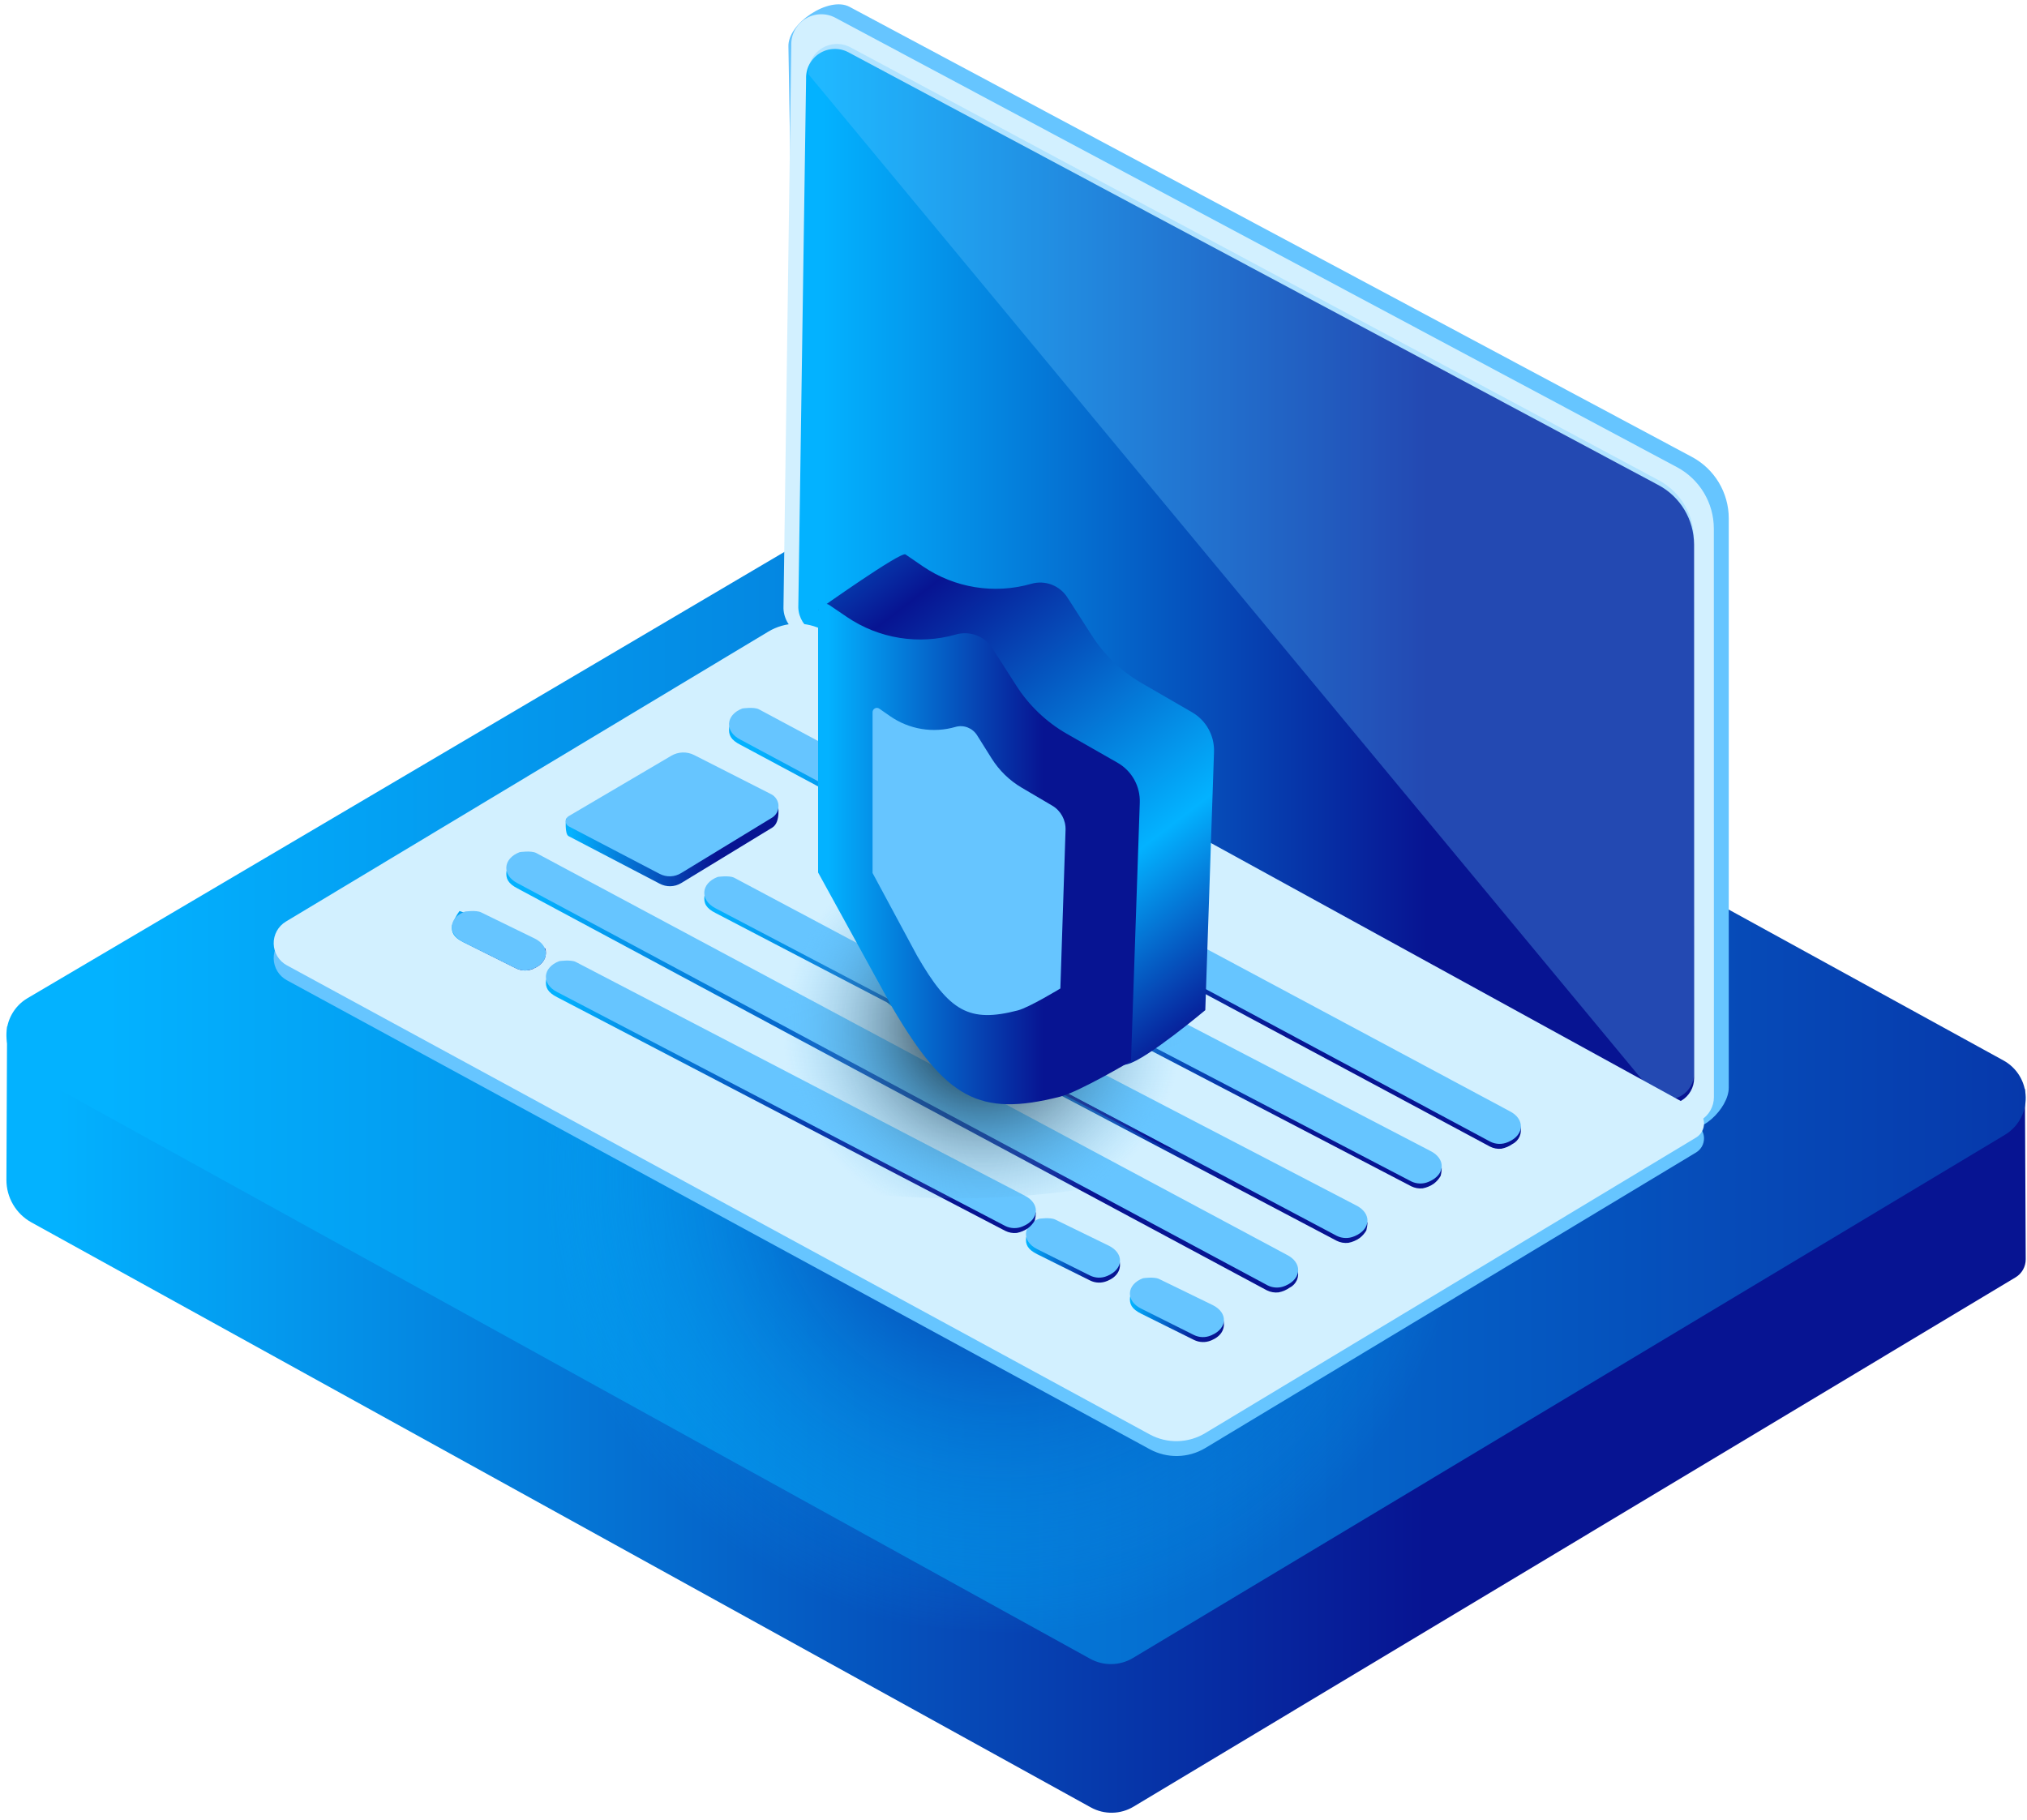 <svg xmlns="http://www.w3.org/2000/svg" width="255" height="229" viewBox="0 0 255 229">
    <defs>
        <linearGradient id="prefix__a" x1="0%" x2="100%" y1="49.996%" y2="49.996%">
            <stop offset="3%" stop-color="#03B2FF"/>
            <stop offset="70%" stop-color="#071492"/>
        </linearGradient>
        <linearGradient id="prefix__b" x1="-.004%" x2="181.703%" y1="50.003%" y2="50.003%">
            <stop offset="3%" stop-color="#03B2FF"/>
            <stop offset="70%" stop-color="#071492"/>
        </linearGradient>
        <linearGradient id="prefix__d" x1="0%" x2="100%" y1="50.002%" y2="50.002%">
            <stop offset="3%" stop-color="#03B2FF"/>
            <stop offset="70%" stop-color="#071492"/>
        </linearGradient>
        <linearGradient id="prefix__e" x1="-.102%" x2="100.079%" y1="50.045%" y2="50.045%">
            <stop offset="3%" stop-color="#03B2FF"/>
            <stop offset="70%" stop-color="#071492"/>
        </linearGradient>
        <linearGradient id="prefix__f" x1="-.011%" x2="100.17%" y1="50.131%" y2="50.131%">
            <stop offset="3%" stop-color="#03B2FF"/>
            <stop offset="70%" stop-color="#071492"/>
        </linearGradient>
        <linearGradient id="prefix__g" x1=".08%" x2="100.262%" y1="49.995%" y2="49.995%">
            <stop offset="3%" stop-color="#03B2FF"/>
            <stop offset="70%" stop-color="#071492"/>
        </linearGradient>
        <linearGradient id="prefix__h" x1=".007%" x2="100%" y1="49.994%" y2="49.994%">
            <stop offset="3%" stop-color="#03B2FF"/>
            <stop offset="70%" stop-color="#071492"/>
        </linearGradient>
        <linearGradient id="prefix__i" x1=".01%" x2="99.986%" y1="50.008%" y2="50.008%">
            <stop offset="3%" stop-color="#03B2FF"/>
            <stop offset="70%" stop-color="#071492"/>
        </linearGradient>
        <linearGradient id="prefix__j" x1="-.003%" x2="100.036%" y1="50%" y2="50%">
            <stop offset="3%" stop-color="#03B2FF"/>
            <stop offset="70%" stop-color="#071492"/>
        </linearGradient>
        <linearGradient id="prefix__k" x1="-.002%" x2="100.036%" y1="50%" y2="50%">
            <stop offset="3%" stop-color="#03B2FF"/>
            <stop offset="70%" stop-color="#071492"/>
        </linearGradient>
        <linearGradient id="prefix__l" x1="-.028%" x2="99.995%" y1="49.906%" y2="49.906%">
            <stop offset="3%" stop-color="#03B2FF"/>
            <stop offset="70%" stop-color="#071492"/>
        </linearGradient>
        <linearGradient id="prefix__m" x1="-.001%" x2="100.013%" y1="49.973%" y2="49.973%">
            <stop offset="3%" stop-color="#03B2FF"/>
            <stop offset="70%" stop-color="#071492"/>
        </linearGradient>
        <linearGradient id="prefix__n" x1=".034%" x2="100.062%" y1="50.019%" y2="50.019%">
            <stop offset="3%" stop-color="#03B2FF"/>
            <stop offset="70%" stop-color="#071492"/>
        </linearGradient>
        <linearGradient id="prefix__p" x1="92.469%" x2="10.425%" y1="112.157%" y2="-30.818%">
            <stop offset="10%" stop-color="#071492"/>
            <stop offset="33%" stop-color="#03B2FF"/>
            <stop offset="75%" stop-color="#071492"/>
            <stop offset="93%" stop-color="#0576D6"/>
        </linearGradient>
        <linearGradient id="prefix__q" x1="-.014%" x2="99.951%" y1="49.984%" y2="49.984%">
            <stop offset="3%" stop-color="#03B2FF"/>
            <stop offset="70%" stop-color="#071492"/>
        </linearGradient>
        <radialGradient id="prefix__c" cx="45.755%" cy="59.18%" r="40.453%" fx="45.755%" fy="59.18%" gradientTransform="scale(.612 1) rotate(-15.006 .603 -.51)">
            <stop offset="0%" stop-color="#071492"/>
            <stop offset="100%" stop-color="#03B2FF" stop-opacity="0"/>
        </radialGradient>
        <radialGradient id="prefix__o" cx="50.002%" cy="50%" r="62.248%" fx="50.002%" fy="50%" gradientTransform="matrix(.446 0 0 1 .277 0)">
            <stop offset="0%"/>
            <stop offset="82%" stop-color="#66C5FF" stop-opacity="0"/>
        </radialGradient>
    </defs>
    <g fill="none" transform="translate(.808 .545)">
        <path fill="url(#prefix__a)" d="M136.424 226.863L3.146 153.256c-1.951-1.079-3.158-3.138-3.146-5.37l.083-19.274 113.031-49.944c1.636-.964 3.658-.996 5.323-.082l135.495 57.906.099 21.4c.006.934-.482 1.801-1.281 2.28l-110.953 66.592c-1.646.988-3.692 1.026-5.373.099z"/>
        <path fill="url(#prefix__b)" d="M136.32 208.15L2.77 134.41c-1.687-.938-2.743-2.71-2.77-4.643-.026-1.934.983-3.733 2.644-4.718l110.367-65.082c1.636-.965 3.658-.996 5.323-.083L251.23 132.88c1.695.928 2.765 2.695 2.8 4.63.037 1.935-.965 3.74-2.624 4.732l-109.713 65.836c-1.651.978-3.696 1.005-5.372.072z"/>
        <ellipse cx="135.421" cy="134.026" fill="url(#prefix__c)" rx="116.119" ry="71.065"/>
        <path fill="#66C5FF" d="M216.673 136.313c0 2.601-3.713 6.197-5.978 4.932L101.49 77.928c-1.173-.639-1.923-1.85-1.973-3.187l-1.14-69.426c-.11-2.922 5.107-6.38 7.68-5.004L212.04 56.945c2.85 1.523 4.632 4.496 4.634 7.733v71.635z"/>
        <path fill="#D2F0FF" d="M214.806 137.486c0 1.205-.637 2.32-1.674 2.93-1.037.61-2.319.624-3.369.037L99.723 79.187c-1.172-.638-1.92-1.848-1.97-3.182l.984-70.835c-.05-1.352.625-2.629 1.77-3.347 1.146-.718 2.587-.768 3.78-.132l105.878 56.546c2.847 1.52 4.627 4.488 4.63 7.72l.01 71.53z"/>
        <path fill="url(#prefix__d)" d="M212.315 135.116c0 1.16-.613 2.234-1.612 2.822-.998.588-2.233.603-3.244.038L101.517 78.964c-1.127-.612-1.848-1.775-1.897-3.059l.979-66.513c-.052-1.303.597-2.535 1.7-3.227 1.104-.692 2.493-.74 3.64-.124l101.91 54.46c2.741 1.469 4.453 4.33 4.455 7.446l.011 67.169z"/>
        <path fill="#66C5FF" d="M212.315 134.487c.002 1.161-.609 2.237-1.605 2.826-.997.59-2.23.605-3.24.04L100.868 8.765c-.048-1.302.6-2.531 1.7-3.223 1.099-.691 2.482-.74 3.627-.128L207.86 59.878c2.734 1.466 4.443 4.327 4.444 7.44l.011 67.169z" opacity=".3"/>
        <path fill="#66C5FF" d="M143.837 181.796L35.27 122.782c-.995-.544-1.624-1.58-1.648-2.716-.025-1.135.557-2.198 1.527-2.786l60.688-36.481c2.147-1.291 4.817-1.344 7.013-.138l109.642 60.213c.645.357 1.052 1.032 1.067 1.77.015.74-.365 1.43-.996 1.813l-61.737 37.185c-2.14 1.286-4.797 1.344-6.99.154z"/>
        <path fill="#D2F0FF" d="M143.838 179.935L35.276 120.909c-.997-.542-1.629-1.579-1.654-2.716-.024-1.137.56-2.2 1.533-2.786l60.687-36.48c2.147-1.289 4.815-1.341 7.012-.138l109.638 60.215c.646.355 1.053 1.029 1.068 1.767.015.738-.365 1.428-.997 1.808l-61.735 37.18c-2.134 1.295-4.793 1.362-6.99.176z"/>
        <path fill="url(#prefix__e)" d="M149.401 168.046l-6.652-3.305c-1.199-.594-1.5-1.225-1.393-2.108.217-.646.535-1.255.945-1.802 0 0 2.09.722 2.7 1.032l8.098 3.701s.54 1.647-1.463 2.508l-.086.038c-.692.29-1.476.266-2.149-.064z"/>
        <path fill="#66C5FF" d="M149.378 167.418l-6.636-3.317c-1.987-.993-1.836-3.043.248-3.821 0 0 1.39-.215 2.02.097l6.727 3.274c1.955.955 1.89 2.925-.113 3.789l-.086.037c-.693.301-1.485.28-2.16-.059z"/>
        <path fill="url(#prefix__f)" d="M136.331 160.567l-6.652-3.306c-1.204-.599-1.506-1.23-1.398-2.108.215-.647.534-1.256.945-1.802 0 0 2.09.722 2.7 1.027l8.098 3.707s.54 1.642-1.463 2.504l-.092.037c-.686.293-1.468.271-2.138-.059z"/>
        <path fill="#66C5FF" d="M136.305 159.934l-6.633-3.313c-1.993-.994-1.842-3.04.242-3.824 0 0 1.389-.21 2.019.097l6.725 3.28c1.96.957 1.895 2.927-.108 3.792l-.092.038c-.693.294-1.48.269-2.153-.07z"/>
        <path fill="url(#prefix__g)" d="M64.101 121.285l-6.651-3.302c-1.2-.598-1.501-1.228-1.393-2.105.215-.646.534-1.254.944-1.8 0 0 2.09.721 2.7 1.026l8.099 3.702s.54 1.64-1.463 2.5l-.076.049c-.695.294-1.486.268-2.16-.07z"/>
        <path fill="#66C5FF" d="M64.07 121.283l-6.629-3.316c-1.985-.992-1.834-3.036.248-3.82 0 0 1.388-.208 2.017.097l6.73 3.283c1.959.955 1.889 2.924-.107 3.788l-.092.037c-.697.298-1.491.272-2.168-.07z"/>
        <path fill="url(#prefix__h)" d="M125.643 154.314L69.31 124.937c-1.225-.613-1.533-1.26-1.423-2.162.222-.66.546-1.28.961-1.84 0 0 2.127.74 2.748 1.051l8.242 3.794 49.668 26.24c-.008.336-.054.67-.137.997-.215.374-.503.702-.847.963-.423.298-.904.503-1.412.602-.505.055-1.014-.039-1.467-.268z"/>
        <path fill="#66C5FF" d="M125.642 153.698l-56.336-29.413c-2.033-1.014-1.88-3.102.247-3.902 0 0 1.418-.214 2.066.099l56.425 29.375c2 .97 1.934 2.981-.11 3.863l-.088.039c-.707.307-1.515.285-2.204-.06z"/>
        <path fill="url(#prefix__i)" d="M158.58 161.811l-94.26-50.564c-1.217-.617-1.524-1.267-1.414-2.17.218-.667.542-1.293.96-1.856 0 0 2.122.743 2.741 1.057l8.226 3.817 49.579 26.375s37.964 20.505 38.019 20.741c.253.886-.157 1.828-.977 2.242-.42.299-.898.505-1.403.606-.504.06-1.014-.025-1.47-.248z"/>
        <path fill="#66C5FF" d="M158.677 161.185l-94.358-50.593c-2.026-1.02-1.872-3.118.252-3.923 0 0 1.417-.215 2.059.1l94.418 50.548c1.993.98 1.927 3.003-.11 3.89l-.093.039c-.697.298-1.489.276-2.168-.06z"/>
        <path fill="url(#prefix__j)" d="M167.353 155.57l-55.717-29.358c-1.233-.614-2.156-2.442-2.045-3.346.04-.344.303-.622.647-.684 0 0 2.138.739 2.763 1.057l8.29 3.789 49.93 26.243c-.007.337-.055.671-.143.997-.216.374-.505.702-.851.963-.424.296-.906.5-1.415.597-.501.056-1.008-.034-1.459-.257z"/>
        <path fill="url(#prefix__k)" d="M145.582 143.727L89.23 114.34c-1.22-.608-1.528-1.254-1.418-2.157.22-.662.545-1.285.962-1.845 0 0 2.127.739 2.748 1.05l8.245 3.795 49.664 26.238c-.008.337-.056.672-.143.997-.213.377-.5.707-.847.969-.42.296-.9.5-1.407.597-.498.056-1.002-.034-1.45-.257z"/>
        <path fill="#66C5FF" d="M167.353 154.945l-56.318-29.877c-2.034-1.014-1.907-2.641.22-3.436 0 0 1.418-.22 2.061.099l56.445 29.367c2 .976 1.93 2.987-.11 3.87l-.093.037c-.708.307-1.515.285-2.205-.06z"/>
        <path fill="#66C5FF" d="M145.956 143.52l-56.727-29.776c-2.033-1.032-1.879-3.147.254-3.957 0 0 1.422-.217 2.067.1l56.417 30.03c2 .989 1.935 3.026-.11 3.92l-.094.039c-.71.305-1.118-.006-1.807-.356z"/>
        <path fill="url(#prefix__l)" d="M82.173 110.636l-11.453-5.981c-.513-.267-.333-2.175-.333-2.175l13.237-6.682c.89-.527 1.99-.562 2.912-.093l10.516 4.894s.425 2.3-.715 2.99l-11.453 6.976c-.827.502-1.859.528-2.71.07z"/>
        <path fill="#66C5FF" d="M82.178 109.403l-11.427-5.972c-.236-.123-.387-.365-.394-.63-.007-.267.131-.516.361-.651l12.913-7.6c.889-.527 1.987-.56 2.906-.087l9.67 4.918c.546.28.899.833.921 1.445.023.613-.288 1.19-.813 1.509L84.888 109.3c-.82.513-1.852.552-2.71.103z"/>
        <path fill="url(#prefix__m)" d="M186.625 143.711l-94.28-50.543c-1.224-.616-1.53-1.266-1.421-2.175.22-.664.543-1.289.96-1.85 0 0 2.123.743 2.743 1.057l8.228 3.816 49.562 26.39s37.977 20.502 38.032 20.739c.253.885-.157 1.827-.977 2.241-.42.299-.899.503-1.404.6-.498.052-.999-.044-1.443-.275z"/>
        <path fill="#66C5FF" d="M186.687 143.105l-94.345-50.59c-2.031-1.02-1.878-3.12.247-3.924 0 0 1.416-.215 2.058.1l94.417 50.546c1.998.98 1.927 3.003-.11 3.89l-.093.038c-.698.302-1.493.28-2.174-.06z"/>
        <path fill="url(#prefix__n)" d="M176.735 148.715l-56.375-29.382c-1.22-.613-1.528-1.26-1.418-2.163.22-.662.545-1.285.962-1.845 0 0 2.127.739 2.748 1.056l8.246 3.795 49.663 26.24c-.005.336-.051.67-.137.996-.215.374-.503.702-.847.963-.421.297-.9.5-1.407.597-.493.053-.99-.036-1.435-.257z"/>
        <path fill="#66C5FF" d="M176.72 148.093l-56.361-29.416c-2.034-1.014-1.874-3.107.253-3.902 0 0 1.417-.22 2.06.099l56.427 29.372c2 .975 1.934 2.987-.11 3.869l-.088.038c-.701.3-1.499.278-2.182-.06z"/>
        <path fill="url(#prefix__o)" d="M158.377 142.325c-21.668 10.545-56.893 10.545-74.682 0-16.07-9.521-9.55-23.14 11.43-30.596 19.254-6.842 46.328-6.842 63.065 0 18.24 7.456 19.75 21.075.187 30.596z"/>
        <path fill="url(#prefix__p)" d="M102.11 76.2l9.576 26.64 9.279 16.971c6.723 11.474 10.014 16.083 20.082 13.531 2.413-.614 9.773-6.793 9.773-6.793l1.097-32.483c.073-2.04-.98-3.954-2.742-4.982l-6.362-3.682c-2.553-1.476-4.712-3.546-6.295-6.035l-3.044-4.736c-.962-1.517-2.81-2.219-4.535-1.723-4.649 1.335-9.65.53-13.645-2.194l-2.193-1.504c-.598-.395-10.99 6.99-10.99 6.99z"/>
        <path fill="#66C5FF" d="M54.168 132.156l6.227-1.87"/>
        <path fill="url(#prefix__q)" d="M102.11 76.322v32.907l9.338 16.99c6.762 11.488 10.943 13.79 21.086 11.224 2.427-.615 8.94-4.488 8.94-4.488l1.104-32.522c.071-2.04-.988-3.957-2.758-4.988l-6.448-3.68c-2.566-1.479-4.736-3.552-6.326-6.043l-3.022-4.714c-.97-1.516-2.826-2.218-4.562-1.725-4.674 1.337-9.704.531-13.722-2.197l-2.207-1.5c-.276-.188-.635-.21-.932-.055-.297.153-.486.458-.49.791z"/>
        <path fill="#66C5FF" d="M108.962 89.122v20.175l5.6 10.408c4.059 7.048 6.574 8.457 12.658 6.882 1.456-.376 5.368-2.764 5.368-2.764l.652-19.937c.043-1.256-.599-2.434-1.668-3.062l-3.841-2.26c-1.543-.905-2.847-2.176-3.803-3.704l-1.814-2.891c-.58-.921-1.681-1.35-2.717-1.056-2.806.817-5.824.32-8.235-1.354l-1.326-.923c-.17-.135-.404-.154-.594-.049-.19.106-.3.316-.28.535z"/>
    </g>
</svg>
